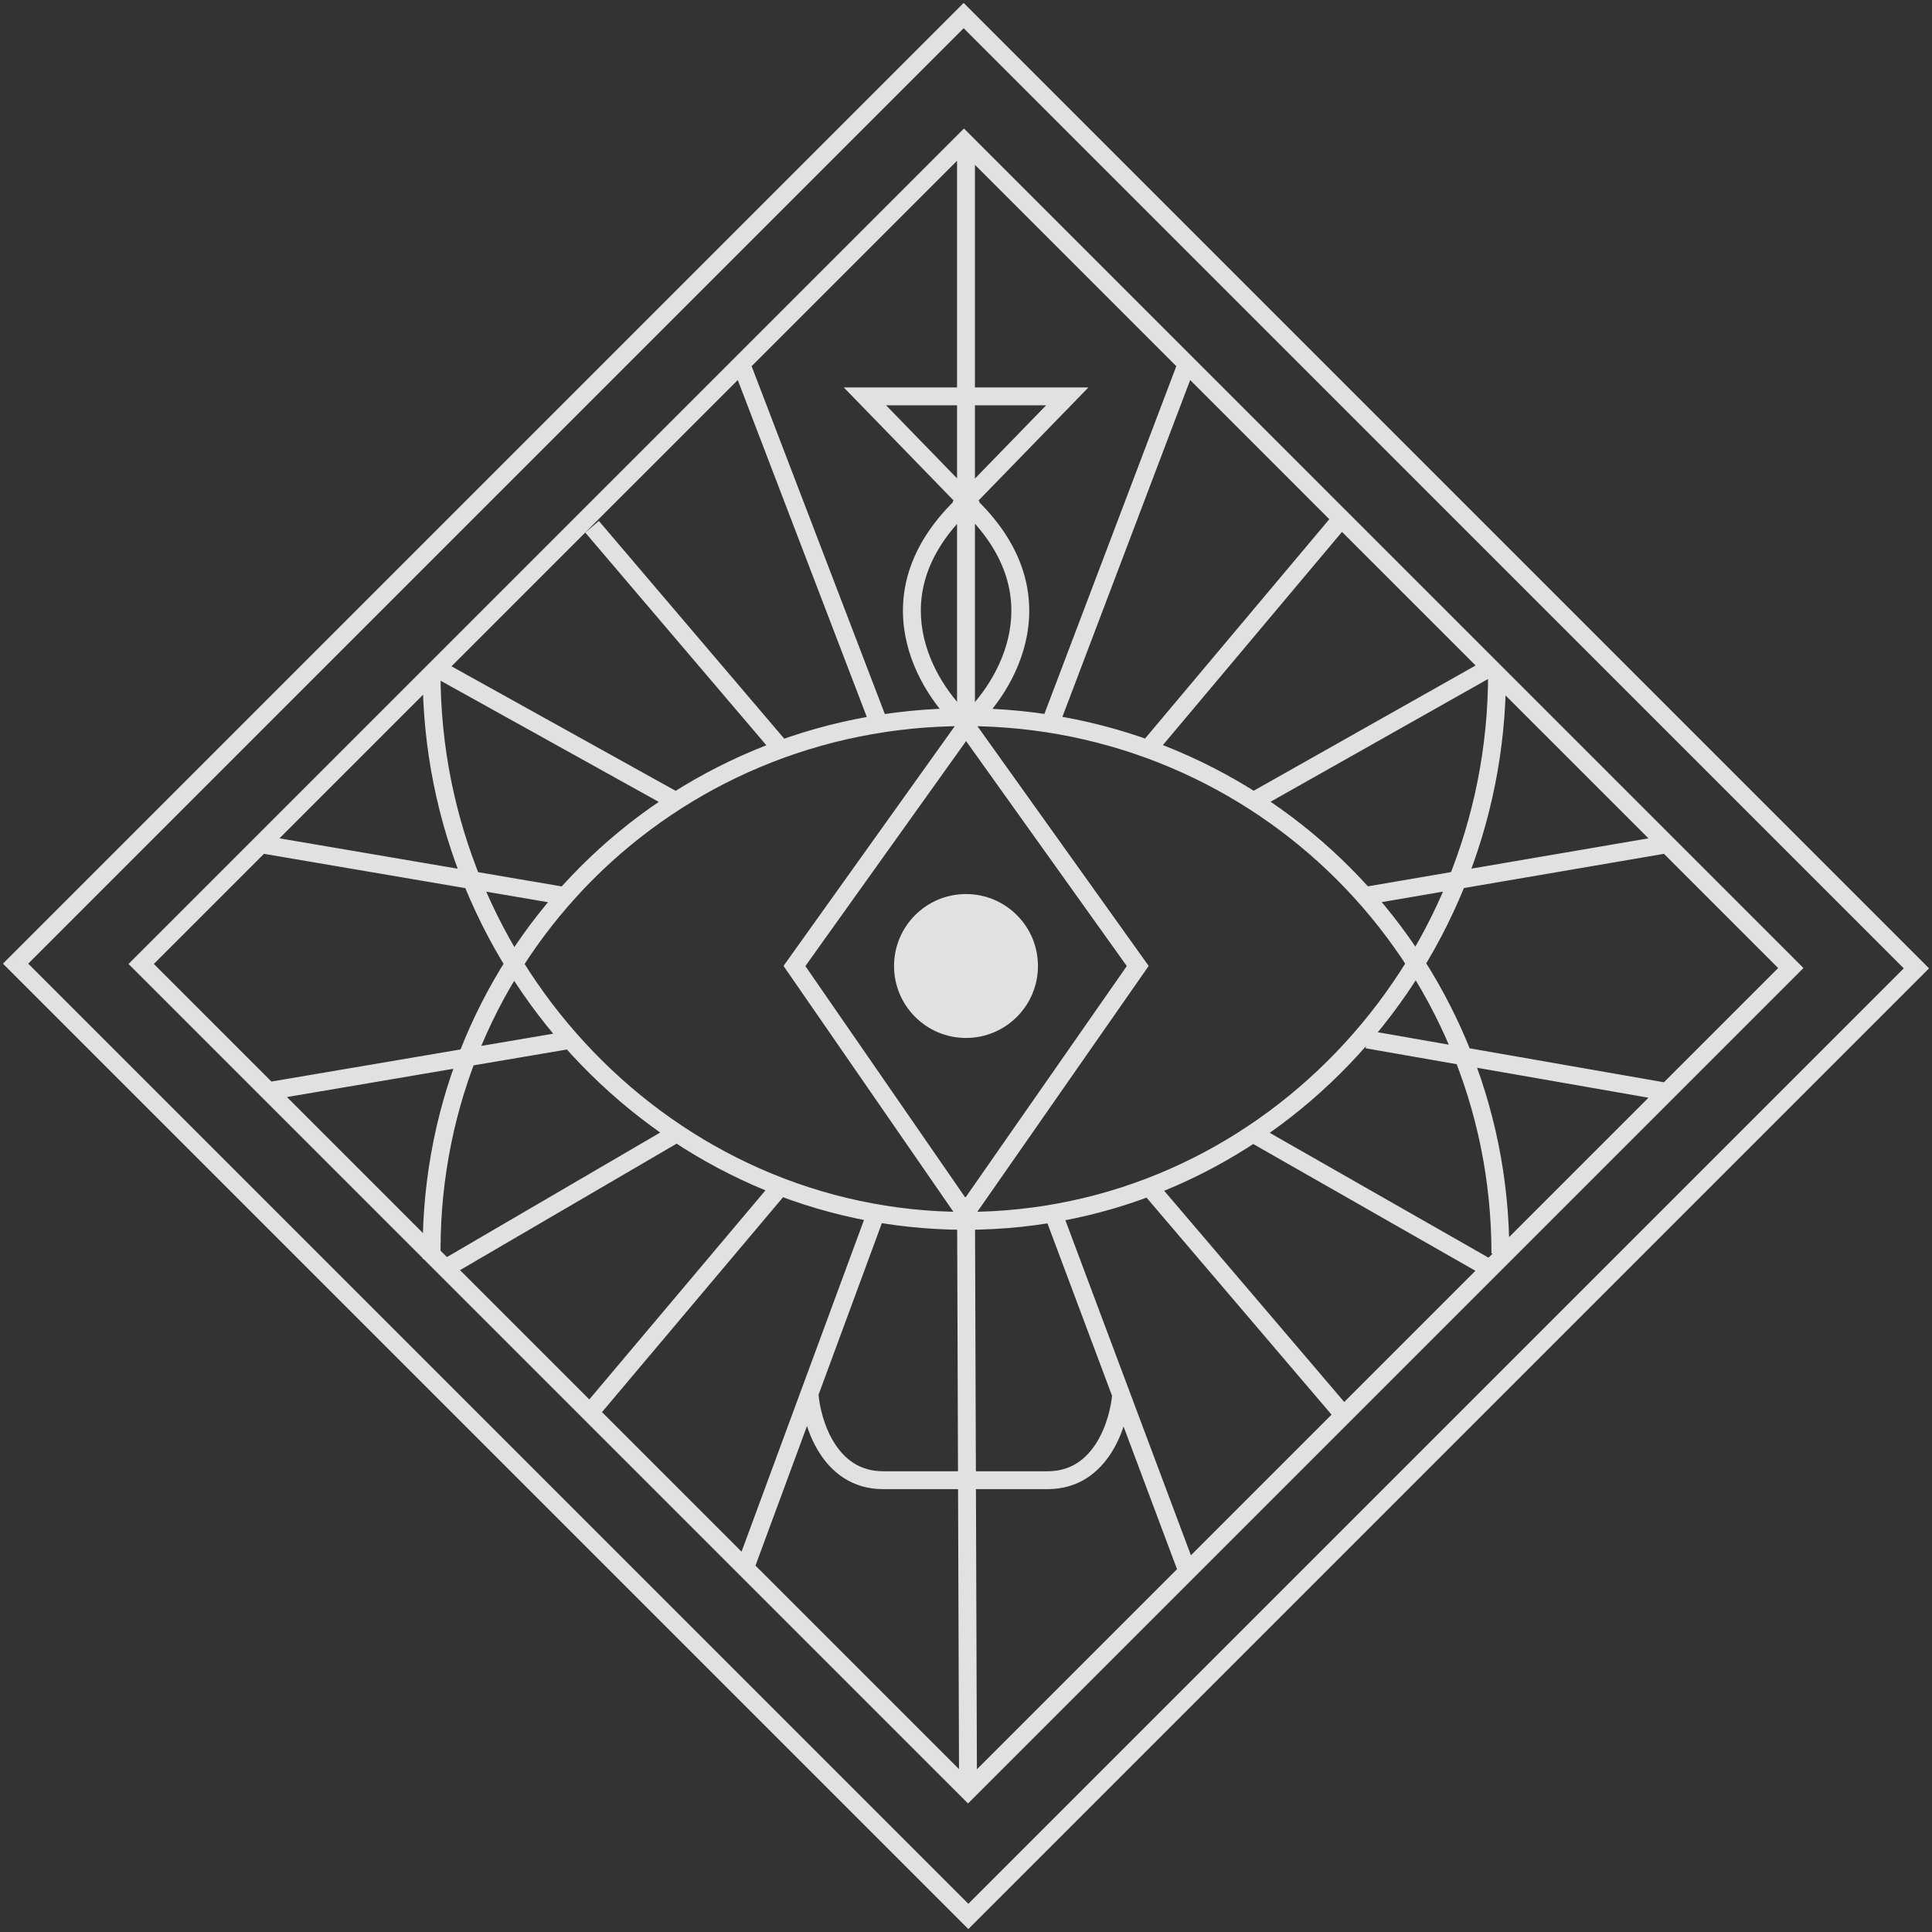 <svg width="620" height="620" viewBox="0 0 620 620" fill="none" xmlns="http://www.w3.org/2000/svg">
<rect x="0" y="0" width="620" height="620" fill="#333333" stroke="none"/>
<g opacity="0.85">
<path d="M309.246 5L311.275 2.971L309.246 0.942L307.217 2.971L309.246 5ZM615 310.754L617.029 312.783L619.058 310.754L617.029 308.725L615 310.754ZM310.754 615L308.725 617.029L310.754 619.058L312.783 617.029L310.754 615ZM5 309.246L2.971 307.217L0.942 309.246L2.971 311.275L5 309.246ZM309.344 45.31L311.373 43.281L309.344 41.252L307.314 43.281L309.344 45.31ZM574.688 310.654L576.717 312.683L578.746 310.654L576.717 308.625L574.688 310.654ZM310.653 574.689L308.624 576.718L310.653 578.747L312.682 576.718L310.653 574.689ZM45.309 309.345L43.279 307.316L41.25 309.345L43.279 311.374L45.309 309.345ZM309.998 45.965L312.027 43.935L312.027 43.935L309.998 45.965ZM135.636 401.174V404.044H141.375V401.174H135.636ZM254.947 310L252.612 308.332L251.44 309.973L252.586 311.631L254.947 310ZM310.271 232.547L312.606 234.215L314.113 232.105L312.166 230.393L310.271 232.547ZM310.271 160.868L312.209 162.984L314.388 160.988L312.329 158.868L310.271 160.868ZM277.558 127.193V124.323H270.769L275.499 129.192L277.558 127.193ZM365.113 310L367.467 311.641L368.625 309.98L367.448 308.332L365.113 310ZM309.79 232.547L307.894 230.393L305.947 232.105L307.454 234.215L309.79 232.547ZM309.79 160.868L307.731 158.868L305.672 160.988L307.852 162.984L309.79 160.868ZM342.503 127.193L344.561 129.192L349.291 124.323H342.503V127.193ZM309.79 389.377L307.429 391.008C307.963 391.782 308.843 392.245 309.784 392.247C310.724 392.249 311.606 391.789 312.144 391.018L309.79 389.377ZM307.217 7.029L612.971 312.783L617.029 308.725L311.275 2.971L307.217 7.029ZM612.971 308.725L308.725 612.971L312.783 617.029L617.029 312.783L612.971 308.725ZM312.783 612.971L7.029 307.217L2.971 311.275L308.725 617.029L312.783 612.971ZM7.029 311.275L311.275 7.029L307.217 2.971L2.971 307.217L7.029 311.275ZM572.659 308.625L308.624 572.66L312.682 576.718L576.717 312.683L572.659 308.625ZM312.682 572.66L47.338 307.316L43.279 311.374L308.624 576.718L312.682 572.66ZM47.338 311.374L311.373 47.339L307.314 43.281L43.279 307.316L47.338 311.374ZM307.314 47.339L307.969 47.994L312.027 43.935L311.373 43.281L307.314 47.339ZM307.969 47.994L572.659 312.683L576.717 308.625L312.027 43.935L307.969 47.994ZM312.868 230.141V45.965H307.129V230.141H312.868ZM313.522 574.679L312.868 384.149L307.129 384.168L307.783 574.699L313.522 574.679ZM141.375 401.174C141.375 307.648 216.254 233.011 309.792 233.011V227.272C213.096 227.272 135.636 304.467 135.636 401.174H141.375ZM309.792 233.011C403.314 233.011 478.625 308.719 478.625 402.26H484.364C484.364 305.567 406.502 227.272 309.792 227.272V233.011ZM477.54 216.376C477.54 310.012 403.221 388.912 309.792 388.912V394.652C406.596 394.652 483.279 312.973 483.279 216.376H477.54ZM309.792 388.912C216.353 388.912 141.375 309.774 141.375 216.148H135.636C135.636 312.756 212.998 394.652 309.792 394.652V388.912ZM257.282 311.668L312.365 234.552L307.695 231.216L252.612 308.332L257.282 311.668ZM312.365 234.552L312.606 234.215L307.936 230.879L307.695 231.216L312.365 234.552ZM312.166 230.393C312.091 230.327 312.016 230.26 311.941 230.193L308.119 234.475C308.205 234.552 308.291 234.627 308.376 234.702L312.166 230.393ZM311.941 230.193C305.647 224.576 298.229 214.554 296.102 202.647C294.015 190.967 296.939 177.081 311.977 163.197L308.084 158.98C291.703 174.104 287.998 189.924 290.452 203.657C292.865 217.163 301.156 228.26 308.119 234.475L311.941 230.193ZM311.977 163.197C312.054 163.126 312.131 163.055 312.209 162.984L308.333 158.751C308.25 158.827 308.166 158.904 308.084 158.98L311.977 163.197ZM312.329 158.868L312.088 158.62L307.972 162.62L308.212 162.867L312.329 158.868ZM312.089 158.62L279.616 125.193L275.499 129.192L307.972 162.62L312.089 158.62ZM367.448 308.332L312.365 231.216L307.695 234.552L362.778 311.668L367.448 308.332ZM312.365 231.216L312.125 230.88L307.454 234.215L307.695 234.552L312.365 231.216ZM311.685 234.702C311.77 234.627 311.855 234.552 311.941 234.475L308.119 230.193C308.044 230.261 307.969 230.327 307.894 230.393L311.685 234.702ZM311.941 234.475C318.904 228.26 327.196 217.163 329.609 203.657C332.062 189.924 328.358 174.104 311.977 158.98L308.084 163.197C323.121 177.081 326.046 190.967 323.959 202.647C321.832 214.554 314.413 224.576 308.119 230.193L311.941 234.475ZM311.977 158.98C311.894 158.904 311.811 158.828 311.728 158.751L307.852 162.984C307.929 163.055 308.006 163.126 308.084 163.197L311.977 158.98ZM311.848 162.867L312.089 162.619L307.972 158.621L307.731 158.868L311.848 162.867ZM312.089 162.62L344.561 129.192L340.444 125.193L307.972 158.62L312.089 162.62ZM252.586 311.631L307.429 391.008L312.151 387.746L257.308 308.369L252.586 311.631ZM312.144 391.018L367.467 311.641L362.759 308.359L307.435 387.736L312.144 391.018ZM378.148 115.779L334.05 232.011L339.416 234.047L383.514 117.815L378.148 115.779ZM428.283 164.601L366.287 238.399L370.681 242.091L432.678 168.293L428.283 164.601ZM476.828 211.706L401.711 254.102L404.532 259.1L479.649 216.704L476.828 211.706ZM534.475 268.097L438.237 284.561L439.204 290.218L535.443 273.754L534.475 268.097ZM534.089 347.333L439.215 330.746L438.226 336.4L533.1 352.987L534.089 347.333ZM478.575 404.109L404.543 361.869L401.699 366.854L475.731 409.094L478.575 404.109ZM432.664 451.412L371.63 379.818L367.262 383.542L428.297 455.136L432.664 451.412ZM383.741 503.281L340.864 388.851L335.489 390.865L378.367 505.295L383.741 503.281ZM235.177 117.823L279.691 234.055L285.051 232.002L240.536 115.771L235.177 117.823ZM187.82 170.906L248.435 242.105L252.805 238.384L192.19 167.186L187.82 170.906ZM138.776 216.993L214.589 259.11L217.377 254.093L141.563 211.975L138.776 216.993ZM83.246 273.754L179.902 290.219L180.865 284.561L84.21 268.096L83.246 273.754ZM86.604 352.989L183.488 336.533L182.527 330.875L85.643 347.331L86.604 352.989ZM145.75 408.693L217.43 366.84L214.536 361.883L142.856 403.737L145.75 408.693ZM192.681 453.766L251.853 383.529L247.463 379.831L188.292 450.068L192.681 453.766ZM242.248 502.942L283.62 390.852L278.236 388.865L236.863 500.955L242.248 502.942ZM356.959 446.908C356.662 451.22 355.193 457.706 351.859 463.019C348.586 468.234 343.669 472.138 336.249 472.138V477.877C346.149 477.877 352.697 472.48 356.72 466.07C360.682 459.757 362.341 452.292 362.685 447.303L356.959 446.908ZM256.896 447.303C257.24 452.292 258.899 459.757 262.861 466.07C266.884 472.48 273.432 477.877 283.331 477.877V472.138C275.912 472.138 270.995 468.234 267.722 463.019C264.387 457.706 262.919 451.22 262.622 446.908L256.896 447.303ZM277.558 130.062H342.503V124.323H277.558V130.062ZM336.249 472.138H283.331V477.877H336.249V472.138Z" fill="white"/>
<circle cx="309.999" cy="310" r="23.091" fill="white"/>
</g>
</svg>
